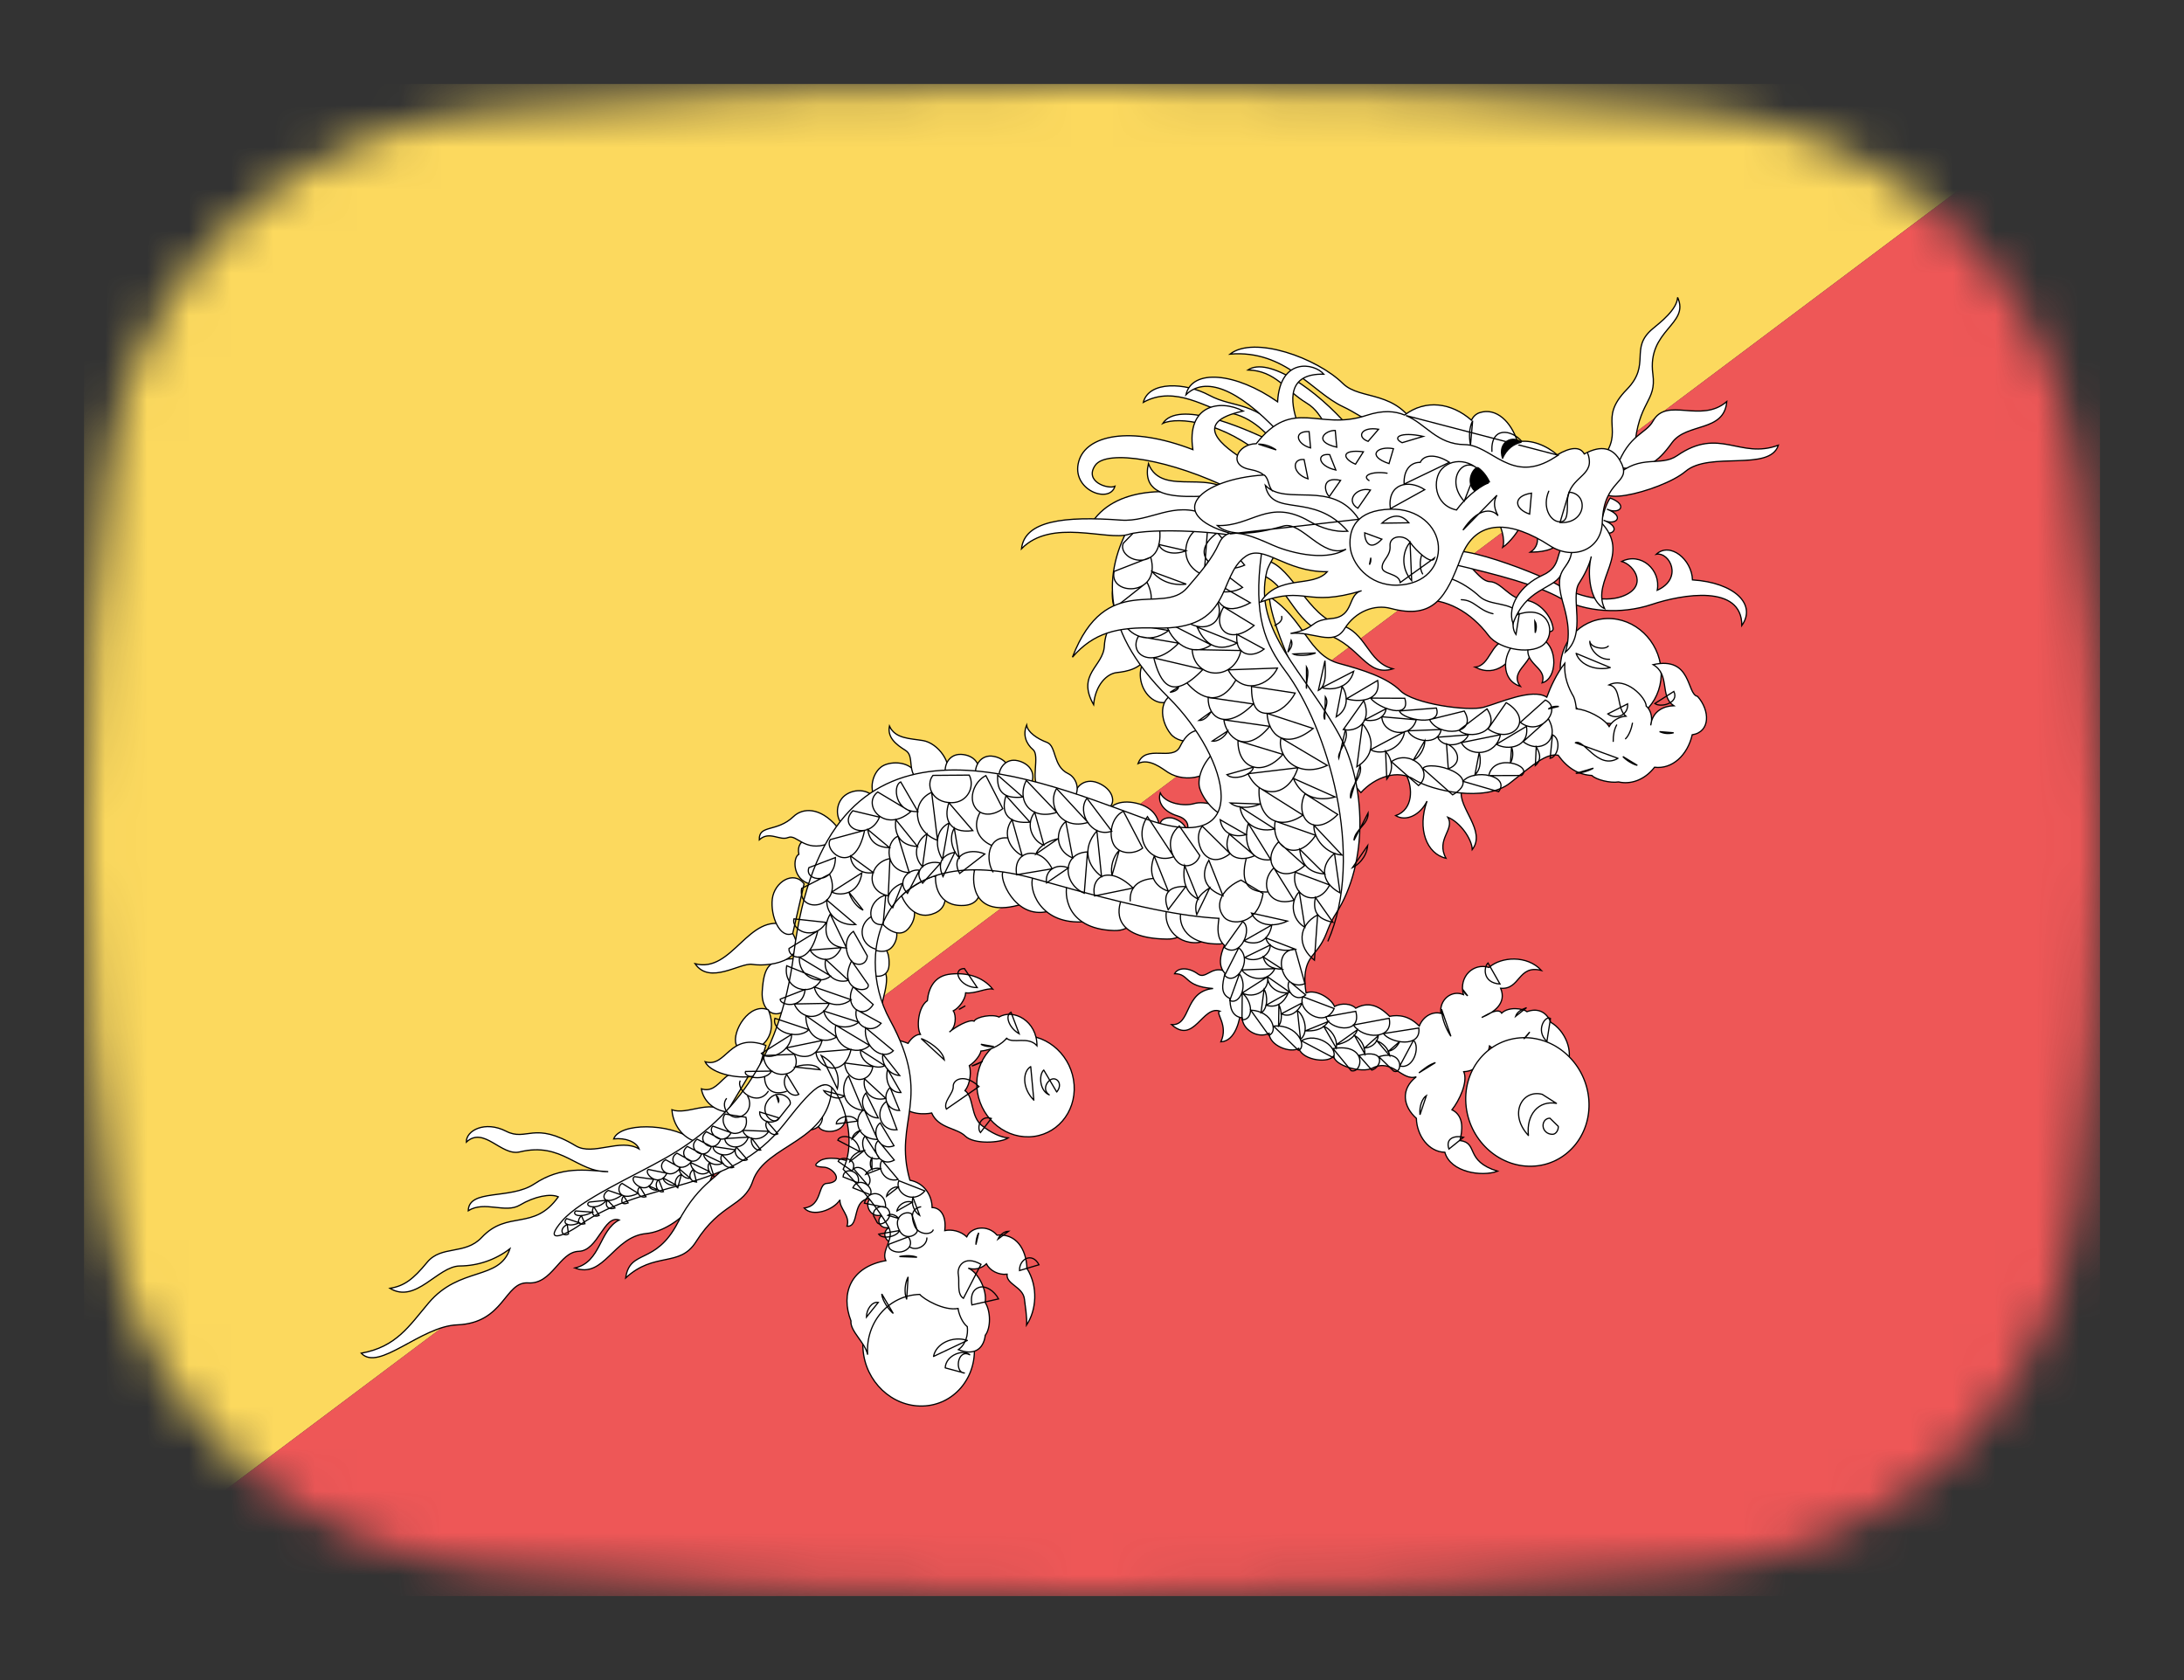 <svg width="52" height="40" viewBox="0 0 52 40" fill="none" xmlns="http://www.w3.org/2000/svg">
<rect x="0" y="0" width="52" height="40" fill="#333333" stroke="none"/>
<mask id="mask0_1_40572" style="mask-type:alpha" maskUnits="userSpaceOnUse" x="2" y="2" width="48" height="36">
<path d="M2.569 11.136C3.167 6.412 7.042 3.002 11.786 2.609C15.641 2.289 20.62 2 26 2C31.38 2 36.359 2.289 40.214 2.609C44.959 3.002 48.833 6.412 49.431 11.136C49.752 13.676 50 16.704 50 20C50 23.296 49.752 26.324 49.431 28.864C48.833 33.587 44.959 36.998 40.214 37.391C36.359 37.711 31.38 38 26 38C20.62 38 15.641 37.711 11.786 37.391C7.042 36.998 3.167 33.587 2.569 28.864C2.248 26.324 2 23.296 2 20C2 16.704 2.248 13.676 2.569 11.136Z" fill="#00D0BF"/>
</mask>
<g mask="url(#mask0_1_40572)">
<path d="M2 2H50L2 38V2Z" fill="#FCD95E"/>
<path d="M50 38L2 38L50 2L50 38Z" fill="#EE5757"/>
<path d="M26.878 13.843C26.613 13.753 26.455 13.9 26.488 14.255C26.521 14.61 26.711 14.809 26.96 14.668L26.878 13.843L26.878 13.843Z" fill="white" stroke="black" stroke-width="0.029"/>
<path d="M27.09 13.174C26.86 12.999 26.662 13.083 26.585 13.425C26.509 13.768 26.632 14.019 26.917 13.973L27.09 13.174L27.09 13.174Z" fill="white" stroke="black" stroke-width="0.029"/>
<path d="M27.404 12.513C27.213 12.303 27.015 12.351 26.893 12.672C26.772 12.993 26.851 13.258 27.126 13.261L27.404 12.513ZM27.383 15.636C27.089 15.769 27.087 16.23 27.297 16.507C27.506 16.785 27.861 16.827 28.03 16.486L27.384 15.636L27.383 15.636Z" fill="white" stroke="black" stroke-width="0.029"/>
<path d="M26.867 14.65C26.557 14.552 26.314 14.99 26.294 15.38C26.27 15.87 25.625 16.049 26.038 16.777C26.081 16.303 26.357 16.037 26.591 16.013C26.826 15.988 27.175 15.925 27.306 15.618L26.867 14.65ZM27.959 16.526C27.611 16.625 27.596 17.124 27.873 17.473C28.11 17.771 28.78 17.678 28.743 17.377L27.959 16.526ZM29.169 19.494C29.163 19.173 28.667 19.063 28.435 19.132C28.204 19.201 27.749 19.142 27.625 18.879C27.556 19.094 27.694 19.322 28.043 19.428C28.307 19.508 28.315 19.705 28.245 19.796C28.442 19.826 29.014 19.81 29.169 19.494L29.169 19.494Z" fill="white" stroke="black" stroke-width="0.029"/>
<path d="M28.773 17.433C28.406 17.28 28.213 17.534 28.094 17.778C27.919 18.137 27.272 17.702 27.097 18.178C27.37 18.043 27.676 18.305 27.816 18.393C28.215 18.645 28.946 18.543 29.007 17.925L28.773 17.433Z" fill="white" stroke="black" stroke-width="0.029"/>
<path d="M28.978 17.844C28.642 18.135 28.527 18.474 28.551 18.701C28.576 18.928 28.915 19.419 29.246 19.436C29.409 19.023 29.444 18.158 28.978 17.844L28.978 17.844ZM27.625 19.636C27.616 19.5 27.803 19.441 27.936 19.482C28.07 19.524 28.279 19.654 28.22 19.802L27.625 19.636ZM25.611 18.947C25.565 18.785 25.797 18.496 26.146 18.641C26.495 18.786 26.56 19.084 26.429 19.206L25.611 18.947L25.611 18.947Z" fill="white" stroke="black" stroke-width="0.029"/>
<path d="M26.429 19.307C26.396 19.215 26.629 19.024 27.055 19.123C27.481 19.222 27.604 19.504 27.604 19.727L26.429 19.307L26.429 19.307ZM25.536 19.026C25.742 18.845 25.637 18.515 25.433 18.419C25.062 18.244 25.16 17.761 24.927 17.675C24.694 17.589 24.464 17.429 24.444 17.263C24.347 17.497 24.431 17.707 24.598 17.85C24.765 17.994 24.527 18.601 24.739 18.753L25.536 19.026ZM20.848 19.027C20.644 18.727 20.212 18.795 20.043 19.012C19.874 19.229 19.922 19.542 20.106 19.676L20.848 19.027ZM21.865 18.545C21.767 18.141 21.301 18.108 21.055 18.216C20.809 18.325 20.662 18.736 20.848 19.026L21.865 18.545L21.865 18.545Z" fill="white" stroke="black" stroke-width="0.029"/>
<path d="M22.55 18.512C22.69 18.176 22.338 17.693 21.974 17.632C21.669 17.58 21.315 17.592 21.177 17.287C21.124 17.557 21.328 17.722 21.562 17.867C21.795 18.013 21.557 18.414 21.933 18.628L22.55 18.512L22.55 18.512Z" fill="white" stroke="black" stroke-width="0.029"/>
<path d="M22.533 18.506C22.44 18.269 22.571 17.948 22.883 17.961C23.195 17.975 23.389 18.205 23.272 18.503L22.533 18.506L22.533 18.506Z" fill="white" stroke="black" stroke-width="0.029"/>
<path d="M23.236 18.491C23.176 18.246 23.35 17.949 23.659 18.008C23.967 18.066 24.128 18.32 23.973 18.596L23.236 18.491Z" fill="white" stroke="black" stroke-width="0.029"/>
<path d="M23.791 18.571C23.743 18.324 23.931 18.038 24.236 18.112C24.541 18.186 24.69 18.448 24.521 18.713L23.791 18.571ZM18.894 22.826C18.318 22.842 18.187 22.989 18.148 23.611C18.099 24.385 19.111 24.446 18.894 22.826Z" fill="white" stroke="black" stroke-width="0.029"/>
<path d="M18.73 22.03C17.821 21.706 17.443 23.18 16.549 22.945C16.899 23.455 17.622 22.915 17.909 22.96C18.396 23.036 19.422 22.819 18.73 22.03L18.73 22.03ZM18.295 24.044C17.843 23.851 17.42 24.563 17.527 24.865C17.663 25.249 18.64 24.905 18.295 24.044ZM16.464 27.113C16.71 27.177 17.012 27.312 16.994 27.798C16.977 28.283 16.171 29.293 15.385 29.369C14.599 29.445 14.386 30.448 13.688 30.189C14.314 30.046 14.261 29.293 14.743 29.046C14.373 28.922 14.244 29.779 13.78 29.792C13.317 29.805 13.148 30.581 12.577 30.544C12.007 30.506 12.017 31.499 10.885 31.543C10.018 31.576 9.02 32.664 8.601 32.218C9.434 32.069 9.739 31.573 10.203 31.024C10.949 30.141 11.886 30.5 12.142 29.73C11.791 30 11.37 30.138 10.949 30.141C10.42 30.145 9.904 31.05 9.284 30.673C9.624 30.618 9.836 30.46 10.169 30.055C10.51 29.641 11.07 29.887 11.469 29.462C12.093 28.798 12.706 29.319 13.293 28.495C13.107 28.41 12.725 28.484 12.378 28.691C12.031 28.898 11.544 28.58 11.149 28.825C11.163 28.295 12.146 28.57 12.721 28.188C13.37 27.756 13.941 27.861 14.481 27.896C13.734 27.912 13.39 27.181 12.375 27.425C11.932 27.532 11.523 26.803 11.103 27.192C11.096 26.914 11.548 26.677 12.048 26.932C12.547 27.187 12.706 26.678 13.707 27.28C14.12 27.529 14.768 27.088 15.217 27.354C15.149 27.186 14.897 27.085 14.611 27.115C14.764 26.725 15.931 26.741 16.464 27.113L16.464 27.113Z" fill="white" stroke="black" stroke-width="0.029"/>
<path d="M17.274 26.468C16.872 26.172 16.37 26.556 15.997 26.422C16.015 26.675 16.162 27.05 16.57 27.183C16.685 27.09 17.195 26.578 17.274 26.468Z" fill="white" stroke="black" stroke-width="0.029"/>
<path d="M17.841 25.586C17.225 25.289 17.176 26.073 16.7 25.924C16.733 26.148 16.925 26.422 17.308 26.474L17.841 25.586L17.841 25.586Z" fill="white" stroke="black" stroke-width="0.029"/>
<path d="M18.235 24.89C17.353 24.559 17.305 25.433 16.789 25.279C16.928 25.578 17.661 25.717 18.023 25.6L18.235 24.89ZM19.145 21.043C18.895 20.712 18.436 21.001 18.388 21.403C18.34 21.805 18.564 22.36 18.874 22.226L19.145 21.043L19.145 21.043Z" fill="white" stroke="black" stroke-width="0.029"/>
<path d="M19.803 19.959C19.396 19.872 18.94 19.93 19.02 20.339C18.871 20.415 18.866 20.942 19.291 21.047L19.803 19.959L19.803 19.959Z" fill="white" stroke="black" stroke-width="0.029"/>
<path d="M19.923 19.676C19.522 19.209 19.111 19.232 18.894 19.44C18.493 19.824 18.066 19.623 18.078 19.995C18.321 19.771 18.563 20.026 18.766 19.94C18.97 19.854 19.151 20.292 19.717 20.089L19.923 19.676ZM19.503 26.842C19.567 26.955 19.916 26.998 20.071 26.799C20.277 26.534 19.983 25.826 19.626 25.783C19.27 25.741 19.294 26.6 19.503 26.842Z" fill="white" stroke="black" stroke-width="0.029"/>
<path d="M18.994 26.861C19.549 27.051 19.747 26.58 19.435 26.293C19.365 26.393 19.107 26.759 18.994 26.861Z" fill="white" stroke="black" stroke-width="0.029"/>
<path d="M17.287 27.684C17.206 28.012 16.673 28.081 16.139 29.108C15.605 30.135 14.996 29.727 14.897 30.426C15.581 29.792 16.18 30.184 16.57 29.566C17.162 28.627 17.713 28.744 17.924 28.118C18.225 27.224 19.817 27.197 19.806 25.806C19.262 25.713 17.673 27.257 17.287 27.684L17.287 27.684ZM29.974 13.664C30.683 13.879 30.766 14.816 31.583 15.101C32.4 15.385 32.53 16.122 33.166 15.924C32.549 15.769 32.541 15.037 31.897 14.875C31.141 14.684 30.779 13.514 30.178 13.351L29.974 13.664ZM33.492 18.472C33.634 18.757 33.653 19.272 33.23 19.419C33.474 19.566 33.81 19.412 33.977 19.073C33.737 19.739 33.97 20.329 34.428 20.434C34.179 19.98 34.648 19.75 34.472 19.457C34.766 19.575 35.045 19.974 35.054 20.227C35.396 19.783 34.706 19.224 34.799 18.815L33.492 18.472L33.492 18.472ZM29.339 23.234C28.888 22.858 28.741 23.352 28.521 23.189C28.316 23.036 28.054 23.021 27.966 23.182C28.33 23.185 28.173 23.483 28.883 23.535C28.182 23.605 28.369 24.422 27.895 24.395C28.432 24.877 28.625 23.931 29.043 24.073C28.924 24.113 29.256 24.402 29.068 24.805C29.418 24.786 29.525 24.277 29.55 24.014L29.339 23.234ZM20.304 27.708C20.139 27.577 19.684 27.526 19.519 27.639C19.354 27.752 19.416 27.778 19.625 27.79C19.834 27.802 20.126 28.145 19.678 28.177C19.471 28.192 19.577 28.713 19.147 28.761C19.34 28.982 19.836 28.819 20 28.566C19.98 28.77 20.252 28.947 20.166 29.194C20.488 29.221 20.252 28.514 20.761 28.535C20.555 28.568 20.676 29.053 21.03 28.916C20.821 29.031 20.952 29.289 21.19 29.219C21.038 29.278 21.001 29.486 21.225 29.598C21.412 29.294 21.103 28.237 20.304 27.708L20.304 27.708ZM38.439 17.227C39.101 17.209 39.598 16.634 39.55 15.944C39.501 15.253 38.925 14.709 38.264 14.727C37.602 14.746 37.104 15.32 37.153 16.011C37.201 16.701 37.777 17.246 38.439 17.227Z" fill="white" stroke="black" stroke-width="0.029"/>
<path d="M32.403 18.87C32.74 18.5 33.28 18.304 33.679 18.564C34.078 18.823 35.361 19.111 35.951 18.644C36.541 18.176 36.818 17.934 37.098 17.98C37.328 18.299 37.589 18.445 37.902 18.463C38.005 18.568 38.348 18.649 38.536 18.616C38.817 18.681 39.148 18.581 39.394 18.267C39.812 18.319 40.178 17.984 40.291 17.494C40.727 17.427 40.717 16.913 40.417 16.579C40.154 16.532 40.288 15.617 39.36 15.824C39.775 16.065 39.508 16.578 39.853 16.802C39.628 16.809 39.346 16.916 39.302 17.269C39.371 17.023 39.26 16.864 39.196 16.812C39.19 16.605 38.714 16.108 38.312 16.305C38.615 16.364 38.482 16.868 38.711 17.051C38.556 17.064 38.398 17.15 38.313 17.297C38.186 17.093 37.774 16.888 37.531 16.877C37.526 16.805 37.503 16.661 37.468 16.59C37.344 16.377 37.236 16.123 37.256 15.793C37.065 16.033 36.915 16.362 36.828 16.599C36.484 16.374 35.696 16.739 35.322 16.84C34.949 16.94 33.656 16.76 33.34 16.444C33.023 16.128 32.44 15.946 31.893 15.799C31.141 15.597 31.076 14.758 30.223 14.205C30.28 15.249 32.032 18.52 32.403 18.87L32.403 18.87ZM24.502 27.066C25.141 27.048 25.621 26.493 25.574 25.827C25.527 25.161 24.971 24.635 24.332 24.653C23.693 24.671 23.213 25.226 23.26 25.892C23.307 26.558 23.863 27.084 24.502 27.066Z" fill="white" stroke="black" stroke-width="0.029"/>
<path d="M21.378 26.253C21.63 26.559 22.022 26.531 22.183 26.499C22.346 26.87 22.781 26.849 22.983 27.049C23.186 27.25 23.825 27.214 24.005 27.092C23.833 27.079 23.604 26.978 23.377 26.797C23.103 26.577 23.192 26.121 22.976 25.966C23.117 25.783 23.122 25.488 23.079 25.372C23.235 25.269 23.343 25.105 23.355 25.024C23.636 24.998 23.872 24.839 23.967 24.72C24.122 24.859 24.477 24.661 24.69 24.897C24.691 24.306 24.131 24.008 23.786 24.215C23.635 24.139 23.254 24.203 23.193 24.312C23.07 24.262 22.749 24.45 22.604 24.571C22.768 24.468 22.772 24.172 22.697 24.067C22.837 24 22.985 23.79 22.992 23.638C23.199 23.668 23.497 23.516 23.636 23.548C23.393 23.25 23.018 23.153 22.643 23.191C22.256 23.224 22.11 23.515 22.08 23.825C21.86 23.974 21.817 24.459 21.914 24.626C21.781 24.626 21.667 24.763 21.621 24.841C21.436 24.765 21.175 24.715 20.991 24.72L21.378 26.253ZM21.038 24.23C20.945 24 21.032 23.788 21.071 23.603C21.171 23.13 21.081 23.012 20.684 23.085C20.666 23.31 20.922 24.037 21.038 24.23Z" fill="white" stroke="black" stroke-width="0.029"/>
<path d="M20.68 23.171C20.79 23.274 21.154 23.313 21.168 22.974C21.184 22.584 21.024 22.438 20.713 22.598C20.694 22.688 20.689 23.054 20.68 23.171Z" fill="white" stroke="black" stroke-width="0.029"/>
<path d="M20.736 22.59C20.877 22.644 21.18 22.752 21.319 22.417C21.435 22.136 21.241 21.927 20.961 21.953C20.898 22.035 20.781 22.325 20.736 22.59Z" fill="white" stroke="black" stroke-width="0.029"/>
<path d="M20.967 21.928C21.009 22.035 21.384 22.382 21.622 22.116C21.861 21.849 21.834 21.465 21.439 21.333C21.338 21.354 21.056 21.738 20.967 21.928Z" fill="white" stroke="black" stroke-width="0.029"/>
<path d="M21.467 21.33C21.56 21.552 21.828 21.93 22.262 21.738C22.696 21.547 22.466 20.969 22.252 20.859C22.132 20.871 21.659 21.118 21.467 21.33Z" fill="white" stroke="black" stroke-width="0.029"/>
<path d="M22.277 20.849C22.256 21.047 22.328 21.585 22.939 21.558C23.549 21.532 23.325 20.792 23.162 20.689C22.913 20.696 22.491 20.717 22.277 20.849Z" fill="white" stroke="black" stroke-width="0.029"/>
<path d="M23.21 20.699C23.152 20.853 23.067 21.863 24.245 21.552C24.398 21.511 24.738 20.575 23.21 20.699Z" fill="white" stroke="black" stroke-width="0.029"/>
<path d="M23.884 20.756C23.772 20.885 24.154 21.893 24.953 21.699C25.752 21.505 25.003 20.562 23.884 20.756Z" fill="white" stroke="black" stroke-width="0.029"/>
<path d="M24.594 20.874C24.485 21.157 24.737 21.978 25.737 21.95C26.643 21.924 25.613 20.863 24.594 20.874Z" fill="white" stroke="black" stroke-width="0.029"/>
<path d="M25.407 21.077C25.352 21.233 25.335 22.114 26.52 22.155C27.378 22.185 27.083 20.931 25.407 21.077Z" fill="white" stroke="black" stroke-width="0.029"/>
<path d="M26.716 21.385C26.588 21.66 26.48 22.34 27.78 22.358C28.613 22.369 28.031 21.366 26.716 21.385Z" fill="white" stroke="black" stroke-width="0.029"/>
<path d="M27.826 21.548C27.656 21.822 27.833 22.346 28.318 22.432C28.928 22.54 28.972 21.947 28.54 21.672C28.108 21.397 27.826 21.548 27.826 21.548Z" fill="white" stroke="black" stroke-width="0.029"/>
<path d="M28.142 21.642C28.023 21.896 28.15 22.5 29.053 22.474C29.24 22.469 29.901 21.682 28.142 21.642ZM21.97 33.475C22.701 33.455 23.25 32.816 23.197 32.05C23.143 31.283 22.506 30.679 21.775 30.7C21.044 30.72 20.494 31.359 20.548 32.125C20.602 32.892 21.238 33.496 21.97 33.475Z" fill="white" stroke="black" stroke-width="0.029"/>
<path d="M30.487 13.025C30.391 13.136 30.199 13.465 30.165 13.592C29.816 15.005 31.084 16.018 31.889 17.502C32.524 18.671 32.587 20.541 31.809 21.75C31.543 22.164 31.639 22.277 31.29 22.7C31.155 22.863 31.005 23.068 31.097 23.641C31.332 23.545 31.693 23.768 31.775 23.964C31.941 23.869 32.185 23.898 32.279 24.004C32.561 23.852 32.807 23.917 33.086 24.197C33.307 24.155 33.551 24.184 33.792 24.429C33.895 24.174 34.13 24.078 34.306 24.127C34.266 23.804 34.559 23.562 34.843 23.68C34.727 23.251 35.083 22.917 35.453 23.033C35.745 22.773 36.364 22.737 36.701 23.105C36.138 22.959 36.199 23.57 35.73 23.529C35.876 23.884 35.58 24.1 35.279 24.225C35.47 24.121 35.677 23.998 35.754 24.122C35.916 23.96 36.264 24.009 36.356 24.087C36.578 24.004 36.802 24.056 36.926 24.341C37.25 24.529 37.492 25.026 37.294 25.41C37.198 25.017 36.941 25.042 36.826 24.883C36.591 24.98 36.35 24.987 36.27 24.827C36.142 24.974 35.686 25.113 35.465 24.904C35.41 25.229 35.162 25.506 34.852 25.515C34.956 25.764 34.745 26.201 34.571 26.422C34.875 26.575 34.814 26.937 34.76 27.154C35.213 27.214 34.863 27.637 35.657 27.885C35.287 28.021 34.538 27.916 34.401 27.434C34.02 27.427 33.734 27.04 33.723 26.626C33.41 26.347 33.337 25.935 33.722 25.636C33.385 25.754 33.155 25.185 32.672 25.432C32.432 25.555 31.763 25.377 31.754 25.134C31.664 25.317 31.03 25.262 30.922 24.96C30.724 25.082 30.228 24.898 30.216 24.602C29.958 24.735 29.581 24.521 29.577 24.233C29.325 24.204 29.283 23.971 29.286 23.773C29.055 23.672 29.099 23.446 29.166 23.174C28.999 22.999 29.05 22.745 29.154 22.509C28.969 22.334 28.988 22.117 29.022 21.865C28.191 21.816 27.141 21.637 24.713 20.943C21.051 19.894 20.277 22.615 21.188 24.28C22.239 26.202 21.251 26.654 21.664 28.099C21.996 28.162 22.188 28.444 22.193 28.75C22.387 28.754 22.538 28.938 22.494 29.299C22.656 29.264 22.87 29.307 23.018 29.447C23.122 29.21 23.514 29.145 23.74 29.408C24.185 29.36 24.435 29.73 24.451 30.198C24.724 30.64 24.676 31.19 24.443 31.547C24.455 31.358 24.41 31.09 24.391 30.928C24.354 30.632 23.952 30.581 23.978 30.337C23.773 30.361 23.566 30.25 23.486 30.09C23.373 30.201 23.203 30.242 23.053 30.192C23.293 30.294 23.505 30.719 23.456 31.008C23.592 31.221 23.593 31.616 23.459 31.791C23.415 32.143 23.166 32.276 22.819 32.133C23 32.002 23.053 31.776 23.031 31.587C22.903 31.483 22.828 31.278 22.811 31.153C22.479 31.216 21.993 30.933 21.899 30.818C21.159 30.839 20.604 31.481 20.658 32.253C20.603 31.966 20.235 31.693 20.261 31.449C20.007 30.791 20.256 30.163 21.091 30.014C20.97 29.765 21.314 29.494 21.155 29.211C20.954 28.849 20.597 28.381 20.076 27.838C20.331 27.309 20.196 26.611 19.994 26.185C19.703 25.573 19.479 25.732 18.671 26.762C17.356 28.441 15.415 28.042 13.803 29.166C13.375 29.465 12.936 29.587 13.382 29.07C13.829 28.554 15.068 28.016 15.864 27.561C17.355 26.71 18.57 25.326 18.902 22.69C19.682 16.495 24.293 18.4 27.197 19.469C29.924 20.474 29.27 18.043 27.824 16.609C26.085 14.885 26.31 13.485 26.989 12.35C28.335 12.114 30.979 12.535 30.487 13.025L30.487 13.025Z" fill="white" stroke="black" stroke-width="0.029"/>
<path d="M36.474 27.766C37.282 27.743 37.889 27.04 37.83 26.194C37.77 25.349 37.067 24.683 36.258 24.706C35.45 24.729 34.842 25.432 34.902 26.277C34.961 27.122 35.665 27.789 36.474 27.766Z" fill="white" stroke="black" stroke-width="0.029"/>
<path d="M30.035 13.18C29.832 14.673 30.126 15.338 30.607 15.979C31.6 17.304 32.52 20.368 31.615 22.413" stroke="black" stroke-width="0.029"/>
<path d="M30.354 14.893C30.401 14.86 30.546 14.803 30.516 14.675M32.201 20.658C32.319 20.601 32.535 20.426 32.564 20.132L32.201 20.658ZM32.237 20.008C32.253 19.75 32.59 19.63 32.574 19.354L32.237 20.008ZM32.158 19.006C32.112 18.74 32.461 18.491 32.384 18.226L32.158 19.006ZM31.876 18.054C31.832 17.904 32.146 17.611 32.033 17.374L31.876 18.054ZM31.542 17.13C31.458 16.964 31.672 16.762 31.556 16.588L31.542 17.13ZM31.108 16.395C31.075 16.281 31.195 16.024 31.106 15.876L31.108 16.395ZM30.663 15.528C30.69 15.483 30.804 15.373 30.742 15.242L30.663 15.528Z" stroke="black" stroke-width="0.029" stroke-linecap="round"/>
<path d="M38.321 15.697C38.079 15.712 37.855 15.475 37.852 15.268C37.867 15.421 38.2 15.484 38.292 15.383M23.032 31.914C22.685 31.797 22.282 31.988 22.227 32.295L23.032 31.914ZM22.505 32.567C22.518 32.261 22.942 32.114 23.089 32.255C22.797 32.1 22.717 32.678 22.962 32.69L22.505 32.567ZM24.541 25.394C24.349 25.507 24.328 25.904 24.615 26.193L24.541 25.394ZM24.851 25.476C24.72 25.605 24.764 25.982 24.982 26.067C24.793 25.937 24.947 25.699 25.072 25.686C25.197 25.674 25.296 25.833 25.16 25.999L24.851 25.476ZM36.719 26.054C36.237 25.931 35.914 26.525 36.391 27.034C36.335 26.532 36.639 26.191 37.059 26.27L36.719 26.054ZM36.902 26.622C36.787 26.625 36.731 26.724 36.74 26.818C36.749 26.917 36.838 27.009 36.968 27.006C37.052 27.003 37.109 26.898 37.102 26.817L36.902 26.622ZM37.526 15.556C37.63 15.859 38.036 15.974 38.34 15.894L37.526 15.556Z" stroke="black" stroke-width="0.029" stroke-linecap="round" stroke-linejoin="round"/>
<path d="M38.868 17.218C38.849 17.331 38.789 17.51 38.703 17.589M22.533 26.406C22.448 26.227 22.703 26.039 22.696 25.867C22.688 25.695 22.973 25.552 23.309 25.869L22.533 26.406ZM22.984 23.947C22.927 23.976 22.88 24.013 22.831 24.033L22.984 23.947ZM23.663 24.917C23.591 24.924 23.442 24.919 23.356 24.862L23.663 24.917ZM23.398 25.269C23.342 25.302 23.215 25.36 23.14 25.38L23.398 25.269ZM20.995 30.807C21.002 30.97 21.177 31.201 21.268 31.271L20.995 30.807ZM21.622 30.401C21.549 30.538 21.52 30.775 21.587 30.936L21.622 30.401ZM22.938 30.911C22.775 30.806 22.851 30.523 22.817 30.343C22.783 30.162 22.951 29.868 23.357 30.102L22.938 30.911ZM21.414 29.917C21.565 29.886 21.727 29.89 21.833 29.933L21.414 29.917ZM23.303 29.351C23.245 29.452 23.238 29.561 23.236 29.634L23.303 29.351ZM24.015 29.314C23.896 29.317 23.803 29.41 23.761 29.502L24.015 29.314ZM21.933 24.727C22.073 24.773 22.448 24.994 22.483 25.234L21.933 24.727ZM23.268 23.514C22.85 23.515 22.646 23.067 22.961 23.059L23.268 23.514ZM24.072 24.1C23.918 24.176 24.022 24.473 24.265 24.612L24.072 24.1ZM23.344 26.965C23.253 26.859 23.33 26.54 23.602 26.628L23.344 26.965ZM24.274 30.25C24.265 29.974 24.577 29.803 24.738 30.112L24.274 30.25ZM23.14 31.068C23.091 30.766 23.226 30.663 23.352 30.641C23.478 30.62 23.671 30.728 23.775 30.925L23.14 31.068ZM20.629 31.36C20.629 31.179 20.756 30.985 20.912 31.008L20.629 31.36ZM35.429 22.927C35.327 23.016 35.29 23.402 35.714 23.428L35.429 22.927ZM34.843 23.577C34.847 23.622 34.908 23.684 34.945 23.71L34.843 23.577ZM36.916 24.249C36.797 24.161 36.547 24.535 36.831 24.795L36.916 24.249ZM34.498 27.357C34.411 27.101 34.629 27.028 34.847 27.076L34.498 27.357ZM33.783 25.544C33.902 25.451 34.021 25.348 34.178 25.299L33.783 25.544ZM33.809 26.541C33.788 26.324 33.873 26.14 33.962 26.084L33.809 26.541ZM34.322 24.026C34.33 24.288 34.456 24.539 34.545 24.673L34.322 24.026ZM36.347 23.991C36.227 24.035 36.122 24.088 36.085 24.198L36.347 23.991ZM36.28 24.737C36.335 24.681 36.397 24.616 36.422 24.57L36.28 24.737ZM38.753 16.758C38.777 17.011 38.492 17.155 38.281 16.997L38.753 16.758ZM39.4 16.75C39.542 16.855 39.986 16.74 39.854 16.462L39.4 16.75ZM38.984 18.221C38.889 18.205 38.717 18.101 38.64 18.012L38.984 18.221ZM39.848 17.446C39.699 17.486 39.593 17.453 39.513 17.419L39.848 17.446ZM37.519 18.413C37.604 18.411 37.805 18.369 37.938 18.289L37.519 18.413ZM37.114 16.819C37.003 16.808 36.924 16.833 36.864 16.88L37.114 16.819Z" stroke="black" stroke-width="0.029" stroke-linecap="round"/>
<path d="M38.492 17.261C38.434 17.361 38.406 17.516 38.41 17.651M37.508 17.684C37.709 17.579 38.043 18.338 38.524 18.055L37.508 17.684Z" stroke="black" stroke-width="0.029" stroke-linecap="round" stroke-linejoin="round"/>
<path d="M28.257 16.256C28.578 16.626 29.044 16.848 29.423 16.196M27.858 16.484C27.927 16.473 28.046 16.443 28.065 16.352L27.858 16.484ZM19.552 25.129C19.822 25.275 20.022 25.532 19.937 25.922L19.552 25.129ZM30.791 15.57C30.872 15.623 31.166 15.614 31.326 15.546L30.791 15.57ZM31.547 15.73C31.547 15.857 31.616 16.334 31.389 16.439L31.547 15.73ZM31.471 16.374C31.692 16.44 32.123 16.401 32.232 15.982L31.471 16.374ZM31.954 16.342C32.079 16.519 32.138 16.87 31.814 17.068L31.954 16.342ZM32.061 16.637C32.318 16.72 32.898 16.713 32.801 16.201L32.061 16.637ZM32.632 16.621C32.823 16.869 33.605 17.145 33.447 16.625L32.632 16.621ZM31.983 17.371C32.282 17.435 32.683 17.216 32.472 16.68L31.983 17.371ZM33.321 16.927C33.378 17.133 34.362 17.322 34.199 16.857L33.321 16.927ZM34.037 17.133C34.249 17.561 35.206 17.498 34.863 16.929L34.037 17.133ZM34.739 17.384C34.946 17.622 35.784 17.454 35.405 16.877L34.739 17.384ZM35.429 17.355C35.986 17.756 36.558 17.143 35.862 16.729L35.429 17.355ZM36.198 17.199C36.693 17.573 37.214 16.854 36.793 16.667L36.198 17.199ZM32.495 17.14C32.645 17.181 32.955 17.154 33.005 16.872L32.495 17.14ZM32.901 17.065C32.913 17.476 33.586 17.615 33.721 17.137L32.901 17.065ZM33.519 17.4C33.659 17.667 34.245 17.759 34.313 17.369L33.519 17.4ZM34.231 17.552C34.345 17.82 34.845 17.779 34.963 17.495L34.231 17.552ZM34.794 17.681C34.974 18.028 35.614 18.01 35.725 17.492L34.794 17.681ZM35.629 17.72C35.891 17.876 36.423 17.797 36.344 17.294L35.629 17.72ZM36.266 17.658C36.659 17.963 37.165 17.641 36.868 17.117L36.266 17.658ZM36.908 18.055C37.105 18.013 37.179 17.596 36.964 17.493L36.908 18.055ZM32.306 18.256C32.704 18.01 32.754 17.611 32.441 17.232L32.306 18.256ZM32.632 17.85C32.903 18.005 33.383 17.82 33.442 17.421L32.632 17.85ZM32.99 17.885C33.15 18.079 33.194 18.322 33.019 18.552L32.99 17.885ZM33.128 18.134C33.566 17.824 34.175 18.358 33.775 18.703L33.128 18.134ZM33.654 18.092C33.756 18.062 33.923 17.859 33.925 17.633L33.654 18.092ZM33.876 18.294C34.051 18.081 35.378 18.468 34.587 18.924L33.876 18.294ZM34.441 17.709C34.699 17.801 34.854 18.167 34.483 18.304L34.441 17.709ZM34.833 18.602C35.089 18.296 35.967 18.461 35.682 18.849L34.833 18.602ZM35.447 18.466C35.564 17.912 36.513 18.229 36.227 18.463L35.447 18.466ZM35.218 17.922C35.252 18.029 35.28 18.299 35.117 18.448L35.218 17.922ZM35.989 17.792C36.03 17.881 36.033 18.052 35.963 18.163L35.989 17.792ZM36.577 17.784C36.636 17.882 36.736 18.069 36.556 18.227L36.577 17.784ZM28.885 13.844C28.93 14.357 29.127 14.695 29.77 14.352L28.885 13.844ZM29.136 14.451C28.839 14.92 29.246 15.406 29.86 14.892L29.136 14.451ZM28.14 14.705C28.625 15.197 29.403 14.805 28.83 14.053L28.14 14.705ZM29.45 15.102C29.398 15.6 29.794 15.689 30.098 15.454L29.45 15.102ZM27.748 14.797C27.865 15.293 28.381 15.674 28.835 15.354L27.748 14.797ZM28.384 15.466C28.434 16.179 29.382 16.233 29.547 15.488L28.384 15.466ZM29.241 15.948C29.589 16.589 30.228 16.309 30.416 15.906L29.241 15.948ZM28.502 14.93C28.645 15.242 28.912 15.587 29.456 15.31L28.502 14.93ZM26.762 14.825C26.859 15.084 27.33 15.387 27.824 15.012L26.762 14.825ZM27.105 15.15C26.858 15.581 27.44 15.963 28.061 15.313L27.105 15.15ZM27.471 15.664C27.625 16.256 27.883 16.727 28.642 15.938L27.471 15.664Z" stroke="black" stroke-width="0.029"/>
<path d="M29.676 20.424C29.517 21.034 29.725 21.242 30.177 21.238M29.796 16.344C29.802 16.789 29.901 17.009 30.226 16.982C30.482 16.96 30.712 16.736 30.838 16.501L29.796 16.344ZM30.168 16.984C30.194 17.49 30.598 17.879 31.266 17.344L30.168 16.984ZM30.501 17.57C30.394 17.956 30.839 18.566 31.603 18.224L30.501 17.57ZM28.766 16.605C28.75 17.095 29.2 17.412 29.842 16.761L28.766 16.605ZM29.139 17.138C29.191 17.537 29.651 18.004 30.231 17.293L29.139 17.138ZM29.475 17.636C29.472 18.321 30.079 18.499 30.545 17.961L29.475 17.636ZM28.544 17.155C28.679 17.16 28.779 17.032 28.84 16.942L28.544 17.155ZM28.863 17.644C28.982 17.667 29.175 17.546 29.232 17.402L28.863 17.644ZM29.212 18.444C29.357 18.591 29.801 18.471 29.846 18.265L29.212 18.444ZM29.714 18.421C30.008 19.035 30.675 18.989 30.903 18.279L29.714 18.421ZM30.795 18.532C30.945 18.893 31.279 19.114 31.79 18.975L30.795 18.532ZM31.072 18.898C30.814 19.413 31.24 19.997 31.852 19.392L31.072 18.898ZM31.283 19.648C31.272 19.969 31.573 20.325 31.953 20.359L31.283 19.648ZM29.98 18.751C29.929 19.474 30.438 19.806 31.023 19.407L29.98 18.751ZM29.293 19.118C29.461 19.247 29.747 19.256 30.007 19.142L29.293 19.118ZM30.362 19.55C30.253 20.159 30.869 20.577 31.324 19.887L30.362 19.55ZM29.525 19.209C29.555 19.52 29.863 19.849 30.35 19.737L29.525 19.209ZM31.774 20.32C31.456 20.569 31.418 20.997 31.906 21.259L31.774 20.32ZM30.945 20.218C30.987 20.582 31.16 20.782 31.539 20.807L30.945 20.218ZM30.439 20.046C29.97 20.549 30.503 21.104 31.064 20.607L30.439 20.046ZM30.84 20.765C30.712 21.329 31.363 21.648 31.658 21.07L30.84 20.765ZM29.72 19.604C29.574 20.16 29.834 20.517 30.258 20.47L29.72 19.604ZM29.052 19.517C29.1 19.844 29.375 19.952 29.672 19.872L29.052 19.517ZM29.268 19.858C29.074 20.326 29.435 20.565 29.874 20.374L29.268 19.858ZM31.318 21.365C31.263 21.66 31.32 21.872 31.736 21.958L31.318 21.365ZM31.372 21.782C30.895 22.036 30.888 22.544 31.296 22.861L31.372 21.782ZM30.935 21.23C30.693 21.486 30.773 21.915 31.069 22.076L30.935 21.23ZM28.627 19.671C28.363 19.977 28.692 20.791 29.288 20.324L28.627 19.671ZM30.33 20.664C29.969 21.012 30.187 21.62 30.811 21.433L30.33 20.664Z" stroke="black" stroke-width="0.029"/>
<path d="M27.467 20.914C27.055 20.944 26.89 21.164 26.911 21.461M28.078 19.664C27.745 19.953 27.867 20.345 28.035 20.52C28.202 20.695 28.489 20.606 28.567 20.37L28.078 19.664ZM27.32 19.443C26.962 19.984 27.402 20.601 27.948 20.397L27.32 19.443ZM29.549 20.954C29.155 21.119 28.874 21.51 29.145 21.838C29.306 22.032 29.945 22.041 30.072 21.273L29.549 20.954ZM28.782 20.481C28.575 20.838 28.675 21.168 29.118 21.326L28.782 20.481ZM28.803 21.138C28.563 21.288 28.412 21.463 28.494 21.776L28.803 21.138ZM28.205 20.606C28.14 21.03 28.27 21.288 28.528 21.406L28.205 20.606ZM28.232 21.108C27.842 21.092 27.656 21.269 27.813 21.66L28.232 21.108ZM27.817 21.219C27.428 21.086 27.343 20.747 27.482 20.383L27.817 21.219Z" stroke="black" stroke-width="0.029"/>
<path d="M23.997 19.95C23.502 19.901 23.466 20.496 23.649 20.769M26.747 19.314C26.456 19.457 26.39 19.882 26.519 20.112C26.647 20.342 27.002 20.351 27.206 20.192L26.747 19.314ZM25.88 19.006C25.628 19.337 25.991 19.956 26.471 19.79L25.88 19.006ZM25.157 18.774C24.925 19.158 25.253 19.779 25.904 19.581L25.157 18.774ZM26.061 21.331C25.961 20.884 26.388 20.575 26.98 21.143L26.061 21.331ZM26.649 20.244C26.497 20.401 26.436 20.646 26.476 20.843L26.649 20.244ZM24.435 18.579C24.187 19.09 24.564 19.538 25.162 19.341L24.435 18.579ZM26.116 19.782C25.741 20.215 25.909 20.633 26.227 20.867L26.116 19.782ZM25.893 20.283C25.282 20.309 25.3 21.047 25.816 21.266L25.893 20.283ZM25.376 19.56C25.139 19.747 25.096 20.242 25.541 20.428L25.376 19.56ZM25.437 20.665C25.17 20.546 24.87 20.708 24.918 21.021L25.437 20.665ZM25.05 20.685C24.777 20.116 24.103 20.235 24.206 20.826L25.05 20.685ZM25.189 19.97C25.045 20.001 24.758 20.099 24.663 20.335L25.189 19.97ZM24.636 19.338C24.383 19.669 24.625 20.049 24.855 20.123L24.636 19.338ZM23.754 18.454C23.73 18.841 23.889 19.026 24.352 18.977L23.754 18.454ZM23.952 18.943C23.804 19.415 24.06 19.615 24.523 19.575L23.952 18.943ZM24.096 19.515C23.844 19.864 24.06 20.227 24.337 20.372L24.096 19.515Z" stroke="black" stroke-width="0.029"/>
<path d="M23.334 19.34C23.12 19.738 23.356 20.024 23.621 20.132M23.473 18.466C23.192 18.607 23.053 19.002 23.227 19.237C23.401 19.472 23.71 19.383 23.876 19.254L23.473 18.466Z" stroke="black" stroke-width="0.029"/>
<path d="M20.853 22.599C20.461 22.489 20.418 22.012 20.747 21.823M22.213 18.461C22.032 18.681 22.182 19.115 22.661 19.111C23.047 19.107 23.215 18.719 23.077 18.454L22.213 18.461ZM22.593 19.112C22.464 19.474 22.585 19.855 23.162 19.776L22.593 19.112ZM23.449 20.332C23.078 20.173 22.612 20.356 22.848 20.797L23.449 20.332ZM22.721 19.718C22.591 19.936 22.664 20.238 22.839 20.421L22.721 19.718ZM22.736 20.29C22.5 20.341 22.279 20.482 22.452 20.871L22.736 20.29ZM22.394 20.55C22.08 20.461 21.704 20.704 21.966 21.028L22.394 20.55ZM21.893 20.717C21.625 20.68 21.33 20.983 21.607 21.271L21.893 20.717ZM21.488 21.032C21.253 21.102 20.991 21.396 21.255 21.612L21.488 21.032ZM22.593 19.596C22.263 19.767 22.257 20.169 22.44 20.46L22.593 19.596ZM22.182 18.865C21.684 19.085 21.743 19.799 22.322 20.007L22.182 18.865ZM22.072 19.852C21.777 20.049 21.743 20.407 21.964 20.634L22.072 19.852ZM21.446 18.617C21.246 18.695 21.309 19.355 21.855 19.322L21.446 18.617ZM20.898 18.856C20.508 19.154 21.055 19.863 21.684 19.326L20.898 18.856ZM21.329 19.515C21.29 19.812 21.39 20.131 21.845 20.154L21.329 19.515ZM21.382 19.908C21.067 20.042 21.056 20.741 21.649 20.777L21.382 19.908ZM20.305 19.303C19.915 19.717 20.7 20.044 20.94 19.455L20.305 19.303ZM19.771 19.989C19.585 20.254 20.35 20.913 20.586 19.769L19.771 19.989ZM20.661 19.749C20.697 20.017 20.862 20.173 21.179 20.182L20.661 19.749ZM21.189 20.442C20.691 20.536 20.576 21.202 21.149 21.329L21.189 20.442ZM20.252 20.379C20.253 20.629 20.515 20.828 20.793 20.775L20.252 20.379ZM21.088 21.312C20.634 21.433 20.619 22.06 21.026 22.012L21.088 21.312Z" stroke="black" stroke-width="0.029"/>
<path d="M21.932 28.731C21.788 28.753 21.645 28.859 21.776 29.184C21.866 29.41 22.186 29.412 22.222 29.274M20.319 22.174C20.018 22.387 20.176 22.871 20.347 22.937C20.517 23.003 20.644 22.911 20.65 22.759L20.319 22.174ZM20.672 23.443C20.721 23.673 19.915 23.607 20.276 22.877L20.672 23.443ZM20.314 23.494C20.076 23.954 20.54 24.309 20.791 23.916L20.314 23.494ZM20.389 24.038C20.306 24.405 20.734 24.655 20.98 24.363L20.389 24.038ZM19.26 20.657C19.133 20.99 19.888 21.093 19.891 20.417L19.26 20.657ZM19.086 21.152C18.981 21.795 20.099 21.629 19.752 20.812L19.086 21.152ZM19.806 21.238C19.97 21.331 20.444 21.326 20.522 20.781L19.806 21.238ZM20.214 21.243C20.258 21.411 20.413 21.611 20.55 21.669L20.214 21.243ZM19.687 21.428C19.661 21.775 20.003 22.049 20.375 22.012L19.687 21.428ZM19.767 21.763C19.604 22.035 19.581 22.551 20.155 22.57L19.767 21.763ZM18.904 21.877C18.831 22.154 19.389 22.423 19.673 21.961L18.904 21.877ZM18.786 22.582C18.754 22.792 19.259 23.057 19.471 22.162L18.786 22.582ZM19.287 22.621C19.418 22.84 19.82 23.006 20.03 22.564L19.287 22.621ZM19.659 22.842C19.581 23.155 19.874 23.44 20.2 23.342L19.659 22.842ZM19.033 22.789C18.997 23.234 19.495 23.477 19.778 23.238L19.033 22.789ZM18.731 22.993C18.629 23.565 19.323 23.758 19.551 23.325L18.731 22.993ZM19.389 23.498C19.436 23.817 19.919 24.078 20.265 23.802L19.389 23.498ZM18.578 23.788C18.555 23.931 19.12 24.057 19.169 23.558L18.578 23.788ZM18.91 23.903C19.067 24.263 19.521 24.339 19.748 23.888L18.91 23.903ZM19.611 24.07C19.692 24.405 20.111 24.579 20.451 24.338L19.611 24.07ZM20.609 24.468C20.549 24.922 21.013 25.273 21.27 25.017L20.609 24.468ZM19.899 24.408C19.801 24.909 20.401 25.176 20.705 24.891L19.899 24.408ZM19.186 24.179C19.185 24.642 19.544 24.907 19.919 24.692L19.186 24.179ZM18.451 24.245C18.356 24.55 18.987 24.781 19.259 24.515L18.451 24.245ZM18.127 25.081C18.297 25.272 18.831 25.061 18.851 24.625L18.127 25.081ZM18.724 24.948C18.94 25.191 19.422 25.31 19.576 24.772L18.724 24.948ZM19.429 25.052C19.447 25.434 20.104 25.691 20.263 24.984L19.429 25.052ZM21.022 25.1C20.977 25.288 21.134 25.581 21.422 25.608L21.022 25.1ZM20.488 25C20.461 25.214 20.772 25.503 21.07 25.374L20.488 25ZM21.135 25.461C21.067 25.694 21.161 26.025 21.451 26.012L21.135 25.461ZM21.193 25.891C20.991 26.092 21.106 26.435 21.418 26.44L21.193 25.891ZM21.104 26.222C20.812 26.452 20.953 26.937 21.358 26.899L21.104 26.222ZM20.111 25.308C20.144 25.787 20.704 25.842 20.781 25.396L20.111 25.308ZM20.585 25.686C20.522 25.972 20.756 26.241 21.09 26.151L20.585 25.686ZM20.886 29.108C20.969 29.221 21.262 29.017 21.166 28.825C21.07 28.632 20.752 28.747 20.801 28.95L20.886 29.108ZM21.086 28.747C21.1 28.355 20.665 28.305 20.58 28.646L21.086 28.747ZM20.724 28.446C20.819 28.248 20.436 27.992 20.306 28.28L20.724 28.446ZM20.431 28.161C20.511 27.874 20.088 27.762 20.073 28.02L20.431 28.161ZM19.956 27.65C19.996 27.507 20.466 27.582 20.287 27.88L19.956 27.65ZM20.668 28.225C20.838 28.043 20.507 27.688 20.325 27.826L20.668 28.225Z" stroke="black" stroke-width="0.029"/>
<path d="M18.205 25.64C18.201 25.819 18.307 26.12 18.733 25.983M21.704 28.9C21.552 28.806 21.248 28.98 21.415 29.298C21.541 29.537 21.809 29.43 21.843 29.304L21.704 28.9ZM20.921 29.383C21.003 29.515 21.361 29.447 21.415 29.298L20.921 29.383ZM21.137 28.934C21.21 28.878 21.356 28.941 21.39 29.008L21.137 28.934ZM20.957 26.734C20.722 26.911 20.912 27.424 21.286 27.279L20.957 26.734ZM20.91 27.156C20.725 27.322 20.939 27.817 21.293 27.62L20.91 27.156ZM21.003 27.628C20.877 27.774 21.037 28.168 21.385 28.082L21.003 27.628ZM20.965 27.825C20.886 27.792 20.688 27.824 20.612 27.96L20.965 27.825ZM20.617 26.023C20.442 26.216 20.559 26.598 20.911 26.619L20.617 26.023ZM20.576 26.418C20.317 26.564 20.356 27.122 20.895 27.129L20.576 26.418ZM20.599 27.048C20.459 27.178 20.565 27.658 20.944 27.584L20.599 27.048ZM20.76 27.572C20.708 27.631 20.71 27.779 20.761 27.84L20.76 27.572ZM20.576 27.393C20.44 27.402 20.268 27.51 20.232 27.658L20.576 27.393ZM19.948 27.147C19.989 27.003 20.412 27 20.471 27.419L19.948 27.147ZM20.478 26.918C20.42 26.933 20.309 26.994 20.287 27.116L20.478 26.918ZM20.203 25.615C20.032 25.794 19.981 26.346 20.547 26.437L20.203 25.615ZM19.912 26.759C19.902 26.612 20.272 26.476 20.42 26.691L19.912 26.759ZM19.613 25.967C19.676 26.077 19.951 26.221 20.104 26.092L19.613 25.967ZM18.178 25.131C18.187 25.39 18.408 25.617 18.687 25.573C18.966 25.529 19.008 25.269 18.911 25.102L18.178 25.131ZM18.731 25.581C18.56 25.827 18.814 26.16 19.02 26.056L18.731 25.581ZM18.932 25.405C19.04 25.357 19.403 25.293 19.526 25.469L18.932 25.405ZM17.752 25.51C17.676 25.647 18.214 25.765 18.375 25.501L17.752 25.51Z" stroke="black" stroke-width="0.029"/>
<path d="M17.625 25.728C17.512 25.965 18.041 26.377 18.297 25.974M18.811 26.296C18.869 26.142 18.525 25.9 18.295 26.185C18.065 26.47 18.371 26.776 18.518 26.664L18.811 26.296Z" stroke="black" stroke-width="0.029"/>
<path d="M17.302 26.148C17.135 26.346 17.384 26.695 17.648 26.579C17.911 26.464 17.864 26.169 17.794 26.094" stroke="black" stroke-width="0.029"/>
<path d="M21.652 29.681C21.816 29.803 22.081 29.652 22.068 29.463M17.267 26.524C17.131 26.667 17.296 26.991 17.498 26.985C17.7 26.979 17.813 26.81 17.76 26.6L17.267 26.524ZM18.087 26.474C18.075 26.681 18.378 26.816 18.554 26.618L18.087 26.474ZM18.536 26.241C18.559 26.195 18.532 26.119 18.486 26.085L18.536 26.241ZM16.973 26.811C16.816 26.955 17.204 27.33 17.407 26.969L16.973 26.811ZM18.262 26.698C18.162 26.809 18.354 27.086 18.52 26.996L18.262 26.698ZM17.687 26.912C17.727 27.104 18.098 27.237 18.305 26.935L17.687 26.912ZM17.898 27.099C17.851 27.222 17.977 27.412 18.112 27.381L17.898 27.099ZM21.4 28.111C21.286 28.388 21.734 28.695 22.02 28.354L21.4 28.111ZM21.738 28.51C21.684 28.66 21.776 28.864 21.897 28.937L21.738 28.51ZM21.356 28.831C21.376 28.695 21.552 28.565 21.724 28.623L21.356 28.831ZM21.107 28.483C21.124 28.361 21.27 28.236 21.389 28.264L21.107 28.483ZM30.839 22.599C30.229 22.625 30.559 23.641 31.069 23.419L30.839 22.599ZM30.695 23.359C30.589 23.568 30.844 23.889 31.088 23.689L30.695 23.359ZM31.023 23.731C30.864 24.05 31.543 24.512 31.766 24.012L31.023 23.731ZM31.573 24.206C31.603 24.501 32.442 24.666 32.28 24.078L31.573 24.206ZM32.225 24.403C32.447 24.747 33.19 24.762 33.075 24.244L32.225 24.403ZM32.938 24.608C33.109 24.837 33.841 24.96 33.781 24.476L32.938 24.608ZM29.796 21.739C29.919 22.014 30.279 22.103 30.654 21.93L29.796 21.739ZM29.587 21.942C29.839 22.097 29.538 22.843 29.148 22.557L29.587 21.942ZM29.619 22.4C29.895 22.527 30.215 22.419 30.282 22.022L29.619 22.4ZM30.14 22.331C30.18 22.537 30.476 22.69 30.84 22.599L30.14 22.331ZM29.493 22.566C29.858 22.861 29.404 23.503 29.16 23.222L29.493 22.566ZM29.638 22.795C29.811 22.916 30.227 22.832 30.247 22.499L29.638 22.795ZM30.077 22.782C30.127 22.997 30.296 23.073 30.529 23.075L30.077 22.782ZM29.565 23.093C29.754 23.34 30.189 23.399 30.355 23.062L29.565 23.093ZM30.179 23.256C30.179 23.499 30.451 23.689 30.714 23.627L30.179 23.256ZM29.28 23.821C29.511 23.931 29.721 23.485 29.511 23.185L29.28 23.821ZM29.571 24.28C29.839 24.29 29.843 23.868 29.577 23.641L29.571 24.28ZM30.209 24.648C30.428 24.588 30.323 24.079 29.778 24.049L30.209 24.648ZM30.914 25.006C31.125 24.938 30.913 24.377 30.322 24.43L30.914 25.006ZM31.745 25.181C31.875 24.943 31.366 24.562 30.985 24.78L31.745 25.181ZM32.172 25.492C32.445 25.565 32.573 24.825 31.739 24.965L32.172 25.492ZM32.663 25.478C32.891 25.409 33.023 24.965 32.354 25.127L32.663 25.478ZM33.181 25.5C33.395 25.602 33.446 24.971 32.83 25.159L33.181 25.5ZM29.577 23.641C29.846 23.787 30.237 23.596 30.179 23.256L29.577 23.641ZM30.097 23.555C30.194 23.714 30.182 24.029 30.024 24.115L30.097 23.555ZM30.149 23.931C30.326 23.998 30.554 23.929 30.671 23.638L30.149 23.931ZM30.45 23.923C30.511 24.047 30.546 24.298 30.442 24.427L30.45 23.923ZM30.509 24.137C30.706 24.239 30.919 24.089 30.999 23.88L30.509 24.137ZM30.891 24.063C31.035 24.149 31.185 24.567 30.965 24.744L30.891 24.063ZM31.08 24.543C31.244 24.548 31.485 24.541 31.625 24.321L31.08 24.543ZM31.521 24.441C31.67 24.482 31.86 24.728 31.816 24.954L31.521 24.441ZM31.819 24.873C31.981 24.85 32.256 24.726 32.319 24.517L31.819 24.873ZM32.251 24.654C32.395 24.731 32.501 24.898 32.498 25.096L32.251 24.654ZM32.487 24.953C32.65 24.939 32.79 24.845 32.82 24.656L32.487 24.953ZM32.786 24.783C32.91 24.824 33.066 24.964 33.087 25.134L32.786 24.783ZM33.062 25.026C33.181 25.005 33.261 24.922 33.33 24.794L33.062 25.026ZM33.655 24.767C33.822 24.924 33.653 25.468 33.328 25.379L33.655 24.767ZM29.586 13.986C29.281 14.193 28.374 14.156 28.766 13.362L29.586 13.986ZM29.634 13.455C29.025 13.732 28.215 13.252 28.985 12.682L29.634 13.455ZM28.758 12.509C28.233 12.524 27.942 13.413 28.669 13.698L28.758 12.509ZM26.745 12.934C26.628 13.216 27.139 13.507 27.455 13.22C27.7 12.997 27.639 12.415 27.469 12.194L26.745 12.934ZM26.526 13.605C26.395 14.202 27.662 14.203 27.398 13.266L26.526 13.605ZM26.519 14.487C26.593 14.934 27.753 14.758 27.311 13.862L26.519 14.487ZM27.43 13.607C27.535 13.739 27.809 13.965 28.244 13.907L27.43 13.607ZM27.592 12.964C27.642 13.124 27.913 13.242 28.24 13.112L27.592 12.964ZM16.819 26.945C16.538 27.174 17.018 27.506 17.159 27.12L16.819 26.945ZM16.599 27.122C16.317 27.35 16.798 27.683 16.939 27.297L16.599 27.122ZM16.365 27.295C16.084 27.524 16.564 27.856 16.705 27.47L16.365 27.295ZM16.118 27.455C15.845 27.62 16.203 27.997 16.468 27.648L16.118 27.455ZM15.849 27.611C15.576 27.776 15.934 28.153 16.199 27.804L15.849 27.611ZM17.257 27.108C17.269 27.337 17.693 27.42 17.819 27.074L17.257 27.108ZM17.534 27.312C17.417 27.486 17.669 27.69 17.793 27.61L17.534 27.312ZM16.977 27.296C16.978 27.489 17.347 27.591 17.508 27.375L16.977 27.296ZM17.19 27.493C17.084 27.653 17.327 27.857 17.469 27.79L17.19 27.493ZM16.749 27.478C16.773 27.63 16.991 27.799 17.208 27.694L16.749 27.478ZM16.897 27.68C16.816 27.764 16.873 27.951 16.997 28.006L16.897 27.68ZM16.448 27.68C16.424 27.82 16.669 28.06 16.89 27.892L16.448 27.68ZM16.507 27.84C16.377 27.956 16.406 28.126 16.584 28.143L16.507 27.84ZM16.175 27.831C16.164 27.926 16.291 28.075 16.436 28.053L16.175 27.831ZM15.439 27.843C15.306 27.923 15.687 28.303 15.88 27.934L15.439 27.843ZM15.11 28.014C14.944 28.104 15.4 28.523 15.559 28.078L15.11 28.014ZM16.223 27.965C16.092 28 16.02 28.204 16.137 28.281L16.223 27.965ZM15.793 28.049C15.782 28.13 15.955 28.26 16.085 28.207L15.793 28.049ZM15.684 28.088C15.561 28.177 15.647 28.413 15.795 28.372L15.684 28.088ZM15.236 28.258C15.122 28.355 15.217 28.541 15.381 28.492L15.236 28.258ZM15.454 28.238C15.461 28.287 15.574 28.36 15.662 28.327L15.454 28.238ZM14.812 28.175C14.666 28.247 14.702 28.641 15.195 28.412L14.812 28.175ZM14.483 28.342C14.28 28.456 14.369 28.75 14.81 28.454L14.483 28.342ZM14.85 28.476C14.797 28.522 14.751 28.721 14.956 28.639L14.85 28.476ZM14.47 28.58C14.389 28.663 14.457 28.828 14.642 28.76L14.47 28.58ZM14.029 28.62C13.881 28.719 14.229 28.835 14.439 28.577L14.029 28.62ZM14.14 28.733C14.076 28.807 14.091 29.018 14.266 28.937L14.14 28.733ZM13.707 28.831C13.61 28.915 13.794 29.018 14.106 28.86L13.707 28.831ZM13.844 28.944C13.731 29.05 13.753 29.18 13.927 29.135L13.844 28.944ZM13.492 29.013C13.367 29.142 13.567 29.222 13.792 29.112L13.492 29.013ZM13.506 29.152C13.285 29.266 13.398 29.46 13.535 29.38L13.506 29.152ZM21.166 29.623C21.121 29.743 21.301 29.835 21.463 29.804C21.618 29.773 21.759 29.634 21.627 29.448L21.166 29.623Z" stroke="black" stroke-width="0.029"/>
<path d="M30.268 10.504C29.547 10.158 28.055 9.522 27.684 10.081C28.047 9.907 29.155 10.05 30.121 10.901L30.268 10.504L30.268 10.504Z" fill="white" stroke="black" stroke-width="0.029"/>
<path d="M30.732 10.469C29.858 9.502 29.398 9.736 28.794 9.412C28.227 9.106 27.355 9.065 27.222 9.579C27.99 9.149 28.764 9.756 29.218 9.82C29.842 9.907 30.224 10.4 30.421 10.626L30.732 10.469L30.732 10.469ZM33.763 10.258C33.274 9.259 32.397 9.548 31.973 9.13C31.354 8.521 29.858 7.983 29.286 8.431C30.607 8.321 31.242 9.341 31.976 9.682C32.499 9.925 33.078 10.461 33.763 10.258L33.763 10.258Z" fill="white" stroke="black" stroke-width="0.029"/>
<path d="M32.118 10.172C31.343 9.27 30.194 8.487 29.713 8.808C30.374 8.826 30.616 9.299 31.105 9.593C31.595 9.888 31.418 10.336 32.118 10.172ZM28.852 11.894C28.087 11.626 26.621 11.522 26.008 12.427C27.148 12.594 28.838 12.438 28.852 11.894Z" fill="white" stroke="black" stroke-width="0.029"/>
<path d="M28.713 12.254C27.942 11.913 27.395 12.435 26.689 12.383C25.344 12.285 24.396 12.393 24.321 13.066C25.035 12.33 26.359 12.883 26.869 12.723C27.38 12.564 29.314 12.636 29.939 12.891C29.599 12.501 29.106 12.406 28.713 12.254ZM30.91 10.115C30.695 9.522 30.659 8.888 31.52 8.909C31.284 8.635 30.476 8.512 30.419 9.566C29.424 8.868 28.383 8.77 28.236 9.4C28.691 8.952 29.467 9.248 30.444 10.291C30.519 10.244 30.721 10.147 30.91 10.115L30.91 10.115Z" fill="white" stroke="black" stroke-width="0.029"/>
<path d="M29.676 10.979C29.111 10.63 28.34 10.059 29.602 9.786C29.032 9.492 28.242 9.651 28.402 10.705C26.898 10.126 25.864 10.364 25.686 10.981C25.489 11.662 26.419 12.01 26.546 11.578C26.386 11.655 25.807 11.47 26.076 11.08C26.345 10.689 27.88 10.934 29.376 11.681C29.791 11.889 31.163 11.814 29.676 10.979L29.676 10.979Z" fill="white" stroke="black" stroke-width="0.029"/>
<path d="M29.447 11.927C28.969 11.047 27.675 11.894 27.343 11.038C27.058 12.313 29.302 11.549 29.447 11.927ZM38.105 12.655C38.398 12.795 38.627 12.556 38.181 12.386C38.475 12.525 38.706 12.292 38.261 12.122C38.554 12.262 38.786 12.028 38.34 11.858C38.233 11.984 38.098 12.436 38.105 12.655ZM38.134 10.935C38.713 10.224 38.017 10.005 38.734 9.272C39.32 8.672 38.786 8.298 39.349 7.828C39.53 7.677 39.928 7.373 39.943 7.08C40.24 7.73 39.211 7.85 39.354 8.907C39.445 9.58 39.006 9.533 38.918 10.675C38.9 10.914 38.78 11.447 38.134 10.935Z" fill="white" stroke="black" stroke-width="0.029"/>
<path d="M38.496 11.12C38.788 10.332 39.187 10.336 39.357 10.026C39.681 9.436 40.5 10.094 41.114 9.56C41.053 10.296 40.159 10.058 39.81 10.539C39.462 11.021 39.165 11.247 38.496 11.12L38.496 11.12Z" fill="white" stroke="black" stroke-width="0.029"/>
<path d="M38.492 11.323C39.063 10.8 39.532 11.125 39.933 10.848C40.941 10.151 41.422 10.942 42.342 10.6C42.136 11.238 40.705 10.736 40.132 11.222C39.559 11.709 37.463 12.22 38.492 11.323ZM36.98 14.972C36.951 14.684 36.665 14.321 36.299 14.286C35.932 14.251 35.749 13.859 35.471 13.848C35.193 13.838 34.971 13.266 34.59 13.285C34.21 13.305 34.091 13.824 35.015 14.268C35.939 14.712 36.963 15.226 36.98 14.972L36.98 14.972ZM35.872 15.248C35.493 15.276 35.481 15.855 35.119 15.883C35.641 16.149 35.975 15.733 36.21 15.365L35.872 15.248Z" fill="white" stroke="black" stroke-width="0.029"/>
<path d="M36.076 15.293C35.776 15.587 35.724 16.186 36.199 16.341C35.893 15.945 36.647 15.74 36.385 15.374L36.076 15.293L36.076 15.293Z" fill="white" stroke="black" stroke-width="0.029"/>
<path d="M36.422 15.295C36.205 15.818 36.858 15.861 36.717 16.258C37.081 16.158 37.089 15.418 36.738 15.232L36.422 15.295Z" fill="white" stroke="black" stroke-width="0.029"/>
<path d="M33.802 14.288C34.424 14.234 35.019 14.57 35.441 15.129C35.709 15.484 36.533 15.606 36.791 15.309C37.047 15.012 36.849 14.402 36.169 14.62C35.975 14.317 35.48 14.44 35.219 14.194C34.959 13.947 33.973 13.25 33.802 14.288Z" fill="white" stroke="black" stroke-width="0.029"/>
<path d="M36.174 14.612C36.011 14.653 35.98 14.955 36.095 15.106L36.174 14.612ZM36.543 14.784C36.601 14.874 36.575 15.002 36.553 15.066L36.543 14.784ZM34.793 14.278C35.115 14.287 35.193 14.531 35.547 14.612L34.793 14.278Z" fill="white"/>
<path d="M34.793 14.278C35.115 14.287 35.193 14.531 35.547 14.612M36.174 14.612C36.011 14.653 35.98 14.955 36.095 15.106L36.174 14.612ZM36.543 14.784C36.601 14.874 36.575 15.002 36.553 15.066L36.543 14.784Z" stroke="black" stroke-width="0.029" stroke-linecap="round"/>
<path d="M34.551 13.423C35.688 13.69 36.592 13.926 37.164 14.247C37.737 14.567 38.594 14.636 39.324 14.392C40.054 14.148 41.476 13.904 41.472 14.893C41.829 14.389 41.296 13.871 40.297 13.806C40.282 13.321 39.766 12.896 39.436 13.195C39.756 13.139 40.079 13.774 39.458 14.053C39.55 13.565 39.068 13.14 38.612 13.367C38.92 13.452 39.261 13.982 38.601 14.207C38.184 14.349 37.552 14.199 37.071 13.913C36.59 13.628 33.928 12.619 34.551 13.423Z" fill="white" stroke="black" stroke-width="0.029"/>
<path d="M37.316 12.931C36.987 13.101 37.235 13.47 36.721 13.699C36.208 13.928 35.875 14.43 36.024 14.846C36.325 14.014 36.958 14.032 37.157 13.704C37.356 13.377 37.647 12.895 37.316 12.931Z" fill="white" stroke="black" stroke-width="0.029"/>
<path d="M37.425 12.975C37.453 13.627 36.947 13.404 37.202 14.314C37.282 14.598 37.425 15.059 37.27 15.528C37.791 15.093 37.375 14.222 37.599 13.883C37.707 13.719 37.843 13.464 37.888 13.248C37.786 13.627 37.843 14.323 38.205 14.491C37.875 13.803 38.875 13.202 38.103 12.419C38.014 12.619 37.715 12.976 37.425 12.975L37.425 12.975ZM35.64 12.373C35.735 12.505 35.844 12.841 35.78 13.031C35.943 12.919 36.171 12.636 36.235 12.446C36.588 12.489 36.756 12.941 36.438 13.146C36.642 13.141 36.992 13.131 37.17 12.884C36.913 12.614 36.141 12.207 35.64 12.373L35.64 12.373Z" fill="white" stroke="black" stroke-width="0.029"/>
<path d="M30.091 11.309C30.031 11.256 29.932 11.208 29.759 11.176C29.224 11.077 29.462 10.571 29.911 10.563C30.792 9.441 31.388 10.271 32.531 9.891C32.93 9.759 33.213 9.787 33.443 9.881C33.939 9.502 34.559 9.587 35.033 10.003C35.077 9.92 35.138 9.855 35.23 9.825C35.63 9.695 35.986 10.051 36.132 10.523C36.447 10.452 36.822 10.607 37.077 10.829C37.397 10.641 37.624 10.627 37.721 10.808C38.007 10.654 38.384 10.552 38.61 11.039C38.836 11.527 38.181 11.399 38.149 12.442C38.129 13.086 37.462 13.358 36.896 12.989C35.99 12.4 35.141 12.325 34.788 13.268C34.434 14.21 34.145 14.761 33.11 14.485C32.737 14.386 32.277 14.545 32.011 14.973C31.744 15.401 31.264 15.021 30.727 15.082C31.399 14.953 31.126 14.781 31.714 14.725C32.252 14.674 32.076 14.148 32.419 14.065C31.086 14.468 31.102 13.937 30.013 14.333C30.455 13.663 31.246 14.006 31.602 13.612C30.591 13.622 30.092 12.943 29.658 13.246C28.976 13.722 29.379 15.013 27.509 14.952C26.6 14.922 26.035 15.066 25.534 15.647C26.333 13.576 27.689 14.664 28.263 13.998C28.602 13.604 28.86 13.305 29.026 12.934C29.085 12.804 29.171 12.728 29.283 12.696C27.698 12.228 28.58 11.405 30.091 11.309L30.091 11.309Z" fill="white" stroke="black" stroke-width="0.029"/>
<path d="M37.793 10.777C37.82 10.826 37.836 10.891 37.842 10.971C37.869 11.363 37.312 11.397 37.319 11.976C37.322 12.28 37.301 12.45 37.103 12.42C36.907 12.39 36.715 12.074 36.875 11.695" fill="white"/>
<path d="M37.793 10.777C37.82 10.826 37.836 10.891 37.842 10.971C37.869 11.363 37.312 11.397 37.319 11.976C37.322 12.28 37.301 12.45 37.103 12.42C36.907 12.39 36.715 12.074 36.875 11.695" stroke="black" stroke-width="0.029" stroke-linecap="round"/>
<path d="M30.386 10.712C30.235 10.611 30.089 10.572 29.96 10.574L30.386 10.712ZM33.476 9.894C33.95 10.089 34.208 10.581 34.877 10.586C35.521 10.592 35.987 11.553 37.018 10.889C37.046 10.871 37.073 10.854 37.099 10.838L33.476 9.894ZM35.063 10.018C34.979 10.18 34.973 10.402 35.012 10.596L35.063 10.018ZM33.108 12.123C32.294 12.146 32.116 12.586 32.145 13.002C32.174 13.418 32.593 13.951 33.27 13.932C33.946 13.913 34.28 13.468 34.247 12.998C34.214 12.527 33.767 12.104 33.108 12.123Z" fill="white" stroke="black" stroke-width="0.029"/>
<path d="M33.339 13.869C33.305 13.636 32.903 13.684 32.908 13.504C32.912 13.324 33.114 13.246 33.096 12.995C33.079 12.744 33.438 12.716 33.573 12.91C33.707 13.104 34.095 13.479 34.159 13.28L33.339 13.869ZM33.573 12.91C33.398 13.113 33.34 13.519 33.611 13.826L33.573 12.91ZM33.852 13.208C33.802 13.344 33.799 13.551 33.877 13.674L33.852 13.208Z" fill="white"/>
<path d="M33.852 13.208C33.802 13.344 33.799 13.551 33.877 13.674M33.339 13.869C33.305 13.636 32.903 13.684 32.908 13.504C32.912 13.324 33.114 13.246 33.096 12.995C33.079 12.744 33.438 12.716 33.573 12.91C33.707 13.104 34.095 13.479 34.159 13.28L33.339 13.869ZM33.573 12.91C33.398 13.113 33.34 13.519 33.611 13.826L33.573 12.91Z" stroke="black" stroke-width="0.029"/>
<path d="M36.233 10.51C35.994 10.226 35.487 10.141 35.522 10.758M37.143 12.441C37.775 12.476 37.831 11.749 37.358 11.718L37.143 12.441Z" stroke="black" stroke-width="0.029"/>
<path d="M35.431 11.501C35.174 10.935 34.61 10.867 34.332 11.162C34.102 11.407 34.138 12.027 34.679 12.142C34.847 11.906 35.184 11.591 35.431 11.502L35.431 11.501ZM35.167 11.148C34.832 10.861 34.408 11.432 34.862 11.933L35.167 11.148ZM29.283 12.712C29.49 12.653 29.805 12.754 30.293 12.975C30.599 13.115 31.512 13.404 32.049 13.075C31.488 13.312 30.988 12.401 30.559 12.524C30.13 12.647 29.343 12.84 28.984 12.512C29.808 12.545 30.203 11.845 31.181 12.414C31.455 12.573 31.794 12.675 32.09 12.648C31.255 11.691 30.285 12.347 30.126 11.556C30.624 12.069 31.711 11.391 32.354 12.363L29.283 12.712ZM30.302 11.698C30.184 11.559 30.223 11.416 30.1 11.307L30.302 11.698Z" fill="white"/>
<path d="M30.302 11.698C30.184 11.559 30.223 11.416 30.1 11.307M35.431 11.501C35.174 10.935 34.61 10.867 34.332 11.162C34.102 11.407 34.138 12.027 34.679 12.142C34.847 11.906 35.184 11.591 35.431 11.502L35.431 11.501ZM35.167 11.148C34.832 10.861 34.408 11.432 34.862 11.933L35.167 11.148ZM29.283 12.712C29.49 12.653 29.805 12.754 30.293 12.975C30.599 13.115 31.512 13.404 32.049 13.075C31.488 13.312 30.988 12.401 30.559 12.524C30.13 12.647 29.343 12.84 28.984 12.512C29.808 12.545 30.203 11.845 31.181 12.414C31.455 12.573 31.794 12.675 32.09 12.648C31.255 11.691 30.285 12.347 30.126 11.556C30.624 12.069 31.711 11.391 32.354 12.363L29.283 12.712Z" stroke="black" stroke-width="0.029"/>
<path d="M36.235 10.528C36.032 10.325 35.623 10.503 35.763 10.922C35.844 10.723 36.031 10.552 36.235 10.528ZM35.111 11.707C35.238 11.605 35.37 11.52 35.482 11.48C35.411 11.323 35.314 11.207 35.206 11.127C35.102 11.06 34.837 11.463 35.111 11.707Z" fill="black"/>
<path d="M33.026 11.266C32.684 11.212 32.405 11.32 32.596 11.441M34.51 11.007C34.183 10.798 33.899 10.825 33.816 11.008C33.59 11.005 33.416 11.182 33.431 11.526L34.51 11.007ZM33.922 11.658C33.531 11.401 33.027 11.515 33.103 12.111L33.922 11.658ZM32.902 12.456C33.073 12.297 33.325 12.182 33.544 12.447L32.902 12.456ZM35.642 11.791C35.58 11.892 35.539 12.047 35.668 12.279C35.516 12.093 35.169 12.103 34.832 12.62L35.642 11.791ZM36.464 11.741C36.017 11.808 36.047 12.115 36.42 12.24L36.464 11.741ZM33.177 10.682C32.79 10.611 32.529 10.854 33.072 11.038L33.177 10.682ZM33.886 10.39C33.339 10.269 33.132 10.42 33.384 10.54L33.886 10.39ZM32.492 12.686C32.489 12.885 32.611 13.145 32.902 12.837L32.492 12.686ZM32.638 13.279C32.642 13.334 32.638 13.397 32.606 13.443L32.638 13.279ZM31.204 10.664C30.868 10.574 30.785 10.259 31.169 10.275L31.204 10.664ZM31.143 11.4C30.77 11.284 30.744 10.913 31.05 10.94L31.143 11.4ZM31.806 11.191C31.374 11.095 31.335 10.787 31.659 10.824L31.806 11.191ZM31.792 10.249C31.566 10.237 31.237 10.509 31.828 10.647L31.792 10.249ZM32.462 10.756C31.927 10.69 31.952 10.915 32.274 11.052L32.462 10.756ZM32.823 10.22C32.41 10.15 32.289 10.407 32.574 10.508L32.823 10.22ZM31.651 11.821C31.545 11.738 31.434 11.329 31.919 11.437L31.651 11.821ZM32.63 11.667C32.303 11.585 32.022 11.919 32.33 12.101L32.63 11.667Z" stroke="black" stroke-width="0.029" stroke-linecap="round"/>
<path d="M36.225 10.528C36.035 10.57 35.869 10.691 35.77 10.922L36.225 10.528Z" fill="white"/>
<path d="M36.225 10.528C36.035 10.57 35.869 10.691 35.77 10.922" stroke="black" stroke-width="0.029"/>
</g>
</svg>
